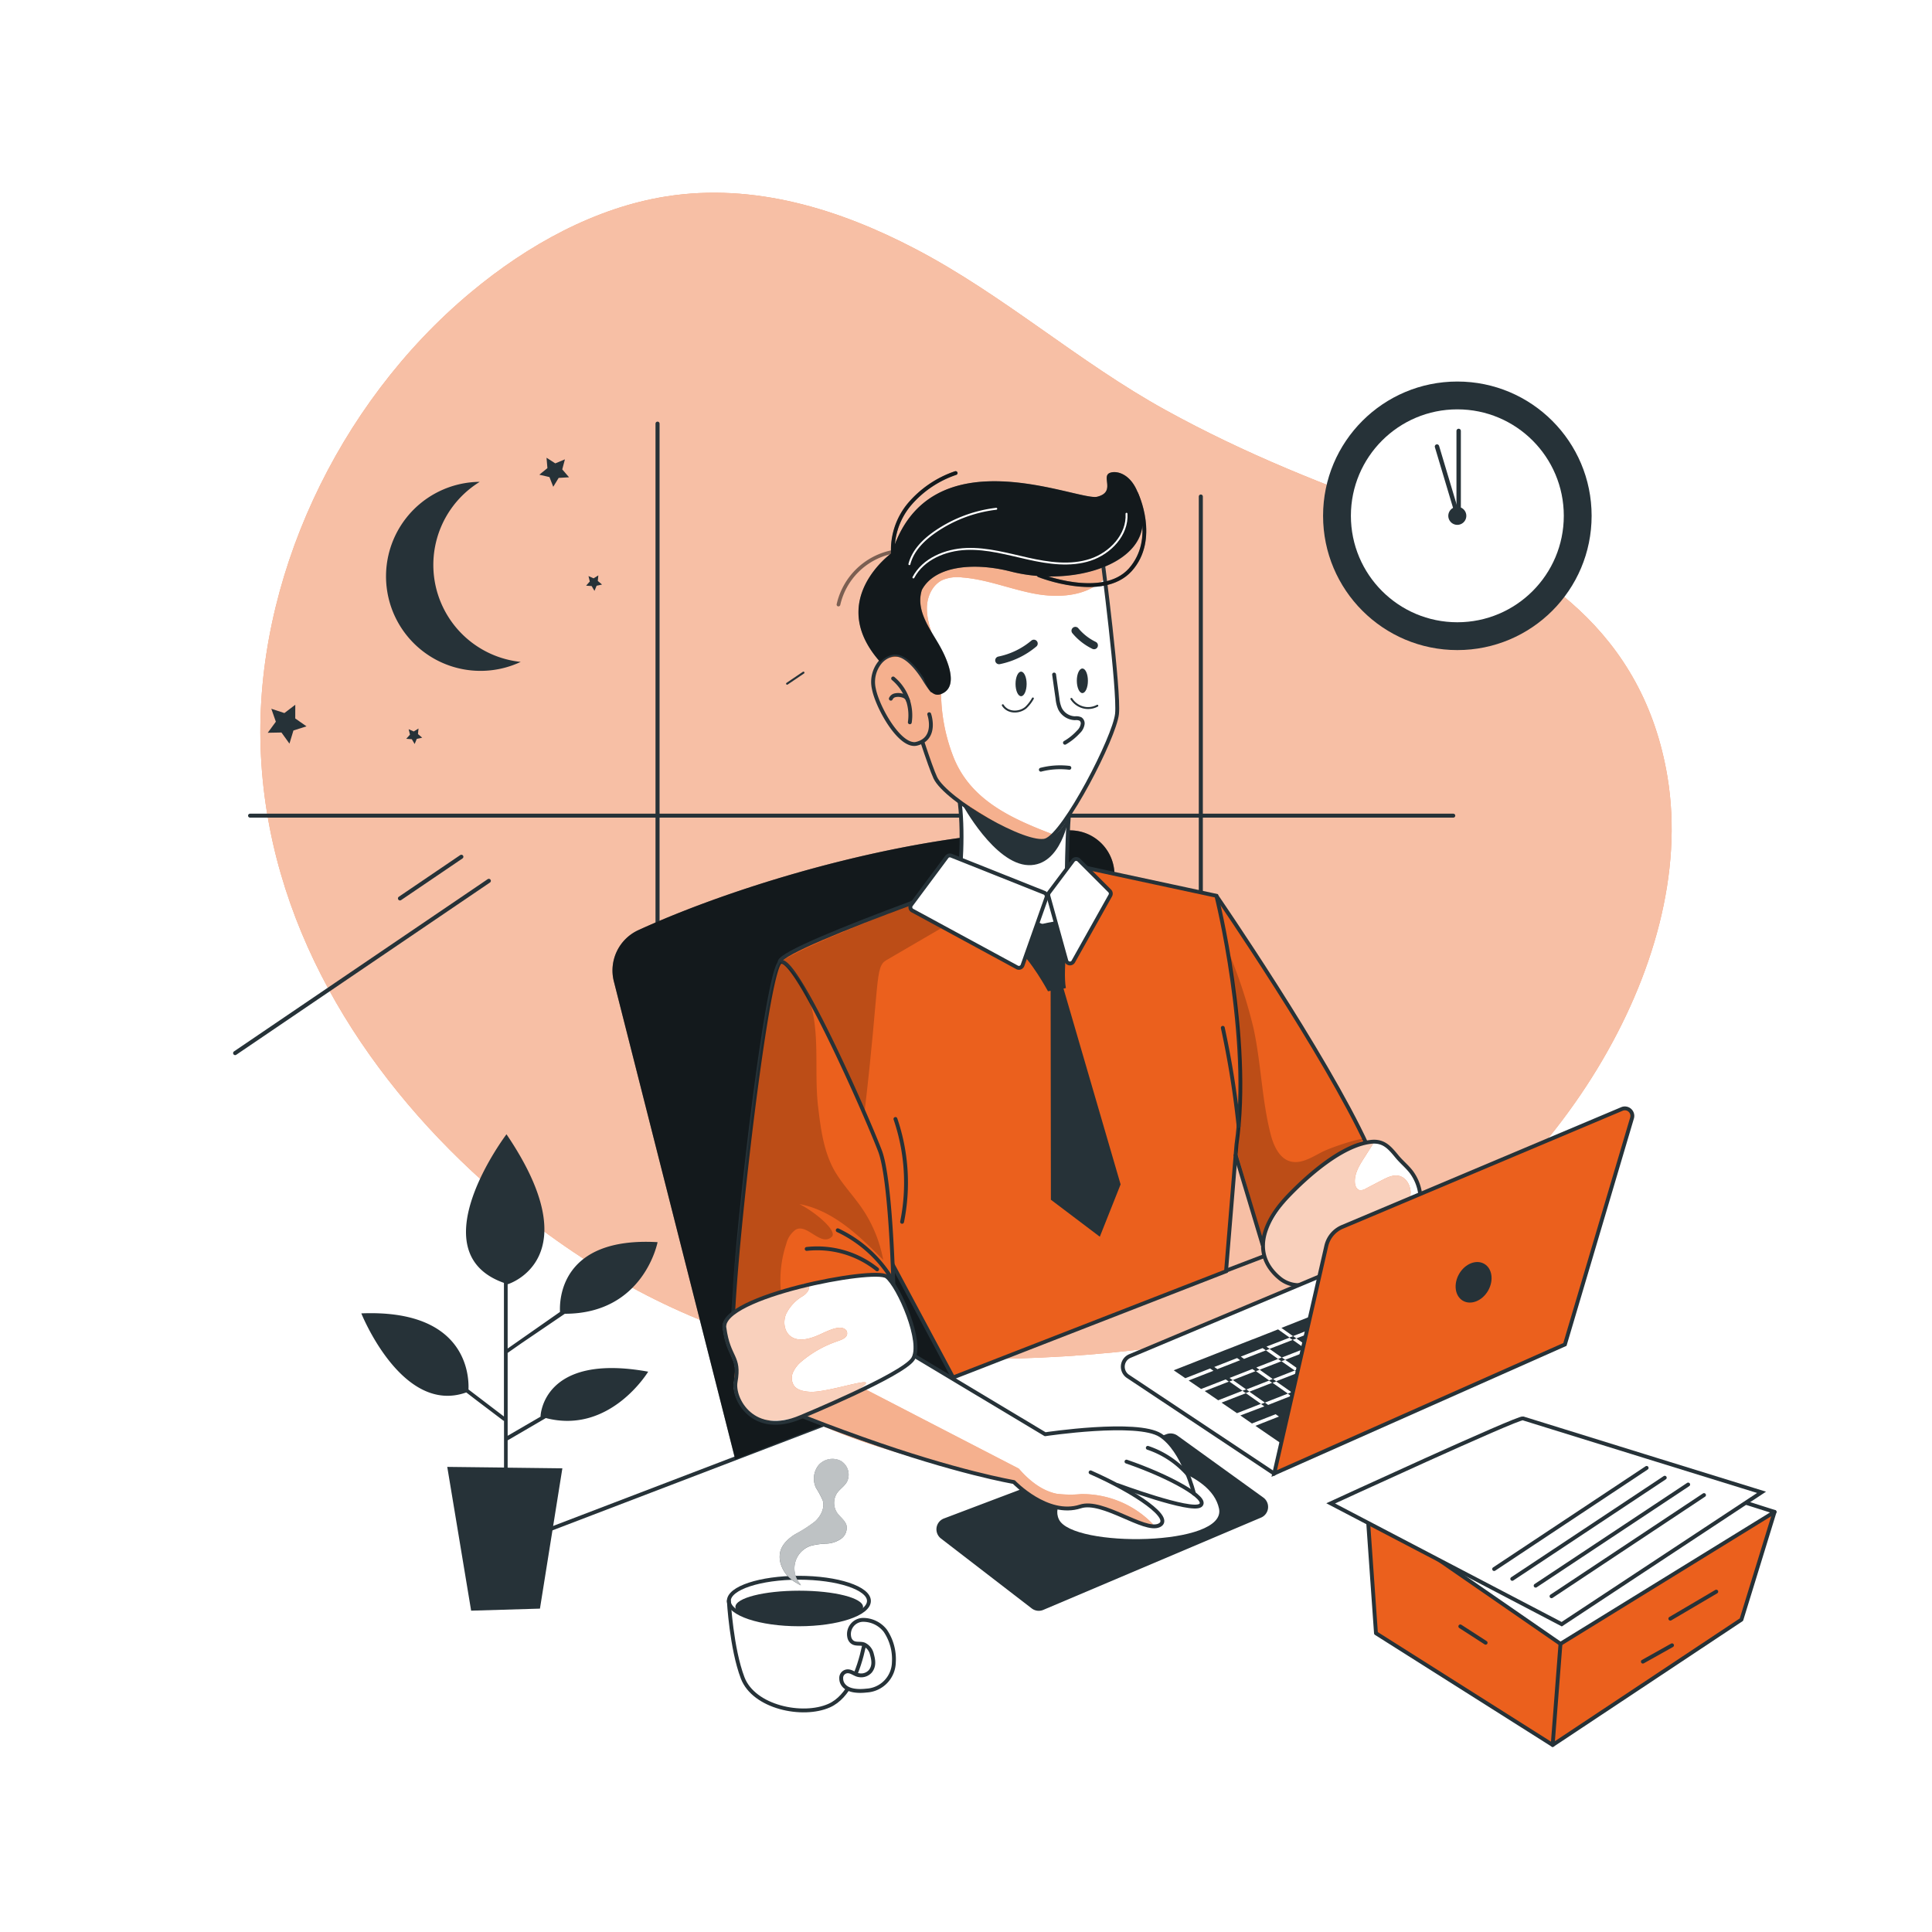 <svg class="animated" id="freepik_stories-working-late" xmlns="http://www.w3.org/2000/svg" viewBox="0 0 500 500" version="1.1" xmlns:xlink="http://www.w3.org/1999/xlink" xmlns:svgjs="http://svgjs.com/svgjs"><style>svg#freepik_stories-working-late:not(.animated) .animable {opacity: 0;}svg#freepik_stories-working-late.animated #freepik--background-simple--inject-12 {animation: 6s Infinite  linear floating;animation-delay: 0s;}            @keyframes floating {                0% {                    opacity: 1;                    transform: translateY(0px);                }                50% {                    transform: translateY(-10px);                }                100% {                    opacity: 1;                    transform: translateY(0px);                }            }        </style><g id="freepik--background-simple--inject-12" class="animable animator-active" style="transform-origin: 250.001px 200.801px;"><path d="M431.53,201c-6.18-37-33.08-55.83-65.62-67.22-22.56-7.9-43.62-16.27-64.32-27.69-22.53-12.43-41.84-29.75-64.76-41.71-19.41-10.14-41.58-17.16-64.45-13.54-18.22,2.89-35.71,12.44-50.58,24.86-34.74,29-55.85,74.8-54.35,117.9,1.56,45,26.07,83.84,57.57,112.17,19.44,17.49,42.15,31.68,67.4,39.94,22.18,7.25,113.16,12.59,162.17-12.68C400.45,309.35,439.76,250.35,431.53,201Z" style="fill: rgb(235, 96, 29); transform-origin: 250.001px 200.801px;" id="elom1wemvw3h" class="animable"></path><g id="el71p6zpldm76"><path d="M431.53,201c-6.18-37-33.08-55.83-65.62-67.22-22.56-7.9-43.62-16.27-64.32-27.69-22.53-12.43-41.84-29.75-64.76-41.71-19.41-10.14-41.58-17.16-64.45-13.54-18.22,2.89-35.71,12.44-50.58,24.86-34.74,29-55.85,74.8-54.35,117.9,1.56,45,26.07,83.84,57.57,112.17,19.44,17.49,42.15,31.68,67.4,39.94,22.18,7.25,113.16,12.59,162.17-12.68C400.45,309.35,439.76,250.35,431.53,201Z" style="fill: rgb(255, 255, 255); opacity: 0.6; transform-origin: 250.001px 200.801px;" class="animable"></path></g></g><g id="freepik--table-line--inject-12" class="animable" style="transform-origin: 228.485px 362.815px;"><line id="freepik--table-line--inject-12" x1="127.2" y1="401.55" x2="329.77" y2="324.08" style="fill: none; stroke: rgb(38, 50, 56); stroke-linecap: round; stroke-linejoin: round; transform-origin: 228.485px 362.815px;" class="animable"></line></g><g id="freepik--Night--inject-12" class="animable" style="transform-origin: 112.55px 155.505px;"><g id="freepik--night--inject-12" class="animable" style="transform-origin: 112.55px 155.505px;"><path d="M134.76,171.3a24.46,24.46,0,1,1-10.6-46.6,25.24,25.24,0,0,0,10.6,46.6Z" style="fill: rgb(38, 50, 56); transform-origin: 117.332px 149.16px;" id="elvd8mw65sowg" class="animable"></path><polygon points="143.18 125.98 142.2 123.47 139.58 122.85 141.67 121.15 141.44 118.46 143.71 119.92 146.2 118.88 145.51 121.48 147.27 123.52 144.58 123.68 143.18 125.98" style="fill: rgb(38, 50, 56); transform-origin: 143.425px 122.22px;" id="el44c70oava1w" class="animable"></polygon><polygon points="155.81 151.28 154.4 151.59 153.85 152.92 153.12 151.67 151.68 151.57 152.64 150.49 152.3 149.09 153.62 149.67 154.85 148.91 154.71 150.35 155.81 151.28" style="fill: rgb(38, 50, 56); transform-origin: 153.745px 150.915px;" id="elqad5813zdnn" class="animable"></polygon><polygon points="109.27 190.91 107.86 191.22 107.31 192.55 106.58 191.31 105.14 191.2 106.1 190.12 105.76 188.72 107.08 189.3 108.31 188.54 108.17 189.98 109.27 190.91" style="fill: rgb(38, 50, 56); transform-origin: 107.205px 190.545px;" id="elb0zgv7xs9yd" class="animable"></polygon><polygon points="74.91 192.45 72.84 189.57 69.29 189.64 71.39 186.78 70.22 183.43 73.6 184.54 76.42 182.39 76.41 185.94 79.32 187.97 75.94 189.05 74.91 192.45" style="fill: rgb(38, 50, 56); transform-origin: 74.305px 187.42px;" id="elnzupe3wq8q" class="animable"></polygon></g></g><g id="freepik--Paper--inject-12" class="animable" style="transform-origin: 401.82px 409.332px;"><g id="freepik--paper--inject-12" class="animable" style="transform-origin: 401.82px 409.332px;"><polygon points="354.06 392.99 356.1 422.68 401.75 451.45 450.87 419.35 459.1 391.97 397.06 372.15 354.06 392.99" style="fill: rgb(235, 96, 29); transform-origin: 406.58px 411.8px;" id="ellb5xvkir39d" class="animable"></polygon><polygon points="352.57 389.99 389.64 369.18 459.26 391.28 403.85 425.42 352.57 389.99" style="fill: rgb(255, 255, 255); stroke: rgb(38, 50, 56); stroke-linecap: round; stroke-linejoin: round; transform-origin: 405.915px 397.3px;" id="elslqbs2s12m" class="animable"></polygon><polyline points="353.76 389.46 356.1 422.68 401.83 451.6 403.85 425.42" style="fill: none; stroke: rgb(38, 50, 56); stroke-linecap: round; stroke-linejoin: round; transform-origin: 378.805px 420.53px;" id="elyfqvpcoc35a" class="animable"></polyline><polyline points="401.83 451.6 450.68 419.16 459.26 391.28" style="fill: none; stroke: rgb(38, 50, 56); stroke-linecap: round; stroke-linejoin: round; transform-origin: 430.545px 421.44px;" id="elbmfix1vyizn" class="animable"></polyline><path d="M344.38,389.07l59.79,31.27,51.72-34.13s-60.58-18.75-61.75-19.14S344.38,389.07,344.38,389.07Z" style="fill: rgb(255, 255, 255); stroke: rgb(38, 50, 56); stroke-miterlimit: 10; transform-origin: 400.135px 393.702px;" id="elnnfqkx6r11j" class="animable"></path><line x1="401.53" y1="413.11" x2="441" y2="386.92" style="fill: none; stroke: rgb(38, 50, 56); stroke-linecap: round; stroke-linejoin: round; transform-origin: 421.265px 400.015px;" id="elvsluiujzkjh" class="animable"></line><line x1="397.42" y1="410.37" x2="436.9" y2="384.19" style="fill: none; stroke: rgb(38, 50, 56); stroke-linecap: round; stroke-linejoin: round; transform-origin: 417.16px 397.28px;" id="elfdx9bet6zc7" class="animable"></line><line x1="391.37" y1="408.61" x2="430.84" y2="382.43" style="fill: none; stroke: rgb(38, 50, 56); stroke-linecap: round; stroke-linejoin: round; transform-origin: 411.105px 395.52px;" id="elzhk84zca91j" class="animable"></line><line x1="386.68" y1="406.07" x2="426.15" y2="379.89" style="fill: none; stroke: rgb(38, 50, 56); stroke-linecap: round; stroke-linejoin: round; transform-origin: 406.415px 392.98px;" id="elo6b57a13k5" class="animable"></line><line x1="384.48" y1="425.14" x2="377.93" y2="420.91" style="fill: none; stroke: rgb(38, 50, 56); stroke-linecap: round; stroke-linejoin: round; transform-origin: 381.205px 423.025px;" id="elw0v749kqdfm" class="animable"></line><line x1="432.28" y1="418.91" x2="444.17" y2="411.91" style="fill: none; stroke: rgb(38, 50, 56); stroke-linecap: round; stroke-linejoin: round; transform-origin: 438.225px 415.41px;" id="eltfy82v4nmk" class="animable"></line><line x1="425.17" y1="430.03" x2="432.72" y2="425.8" style="fill: none; stroke: rgb(38, 50, 56); stroke-linecap: round; stroke-linejoin: round; transform-origin: 428.945px 427.915px;" id="eljcw5exgukd" class="animable"></line></g></g><g id="freepik--Plant--inject-12" class="animable" style="transform-origin: 131.845px 355.195px;"><path id="freepik--plant--inject-12" d="M139.89,366.58l.09,0-8.6,5V350.13l3.54-2.48L146.18,340c20.46,0,24-18.53,24-18.53-25.16-1.44-25.41,15-25.25,18.05L131.38,349V332.35l.05,0s21.51-6.53-.35-38.8c0,0-23.13,30.5-.66,38.46v34.58l-9.18-7c.16-3.42-.37-20.8-27.73-19.69,0,0,10.54,26.4,27.16,20.46l2.6,2,7,5.3a.48.48,0,0,0,.17.05V379.8l-14.69-.17,6.18,37.21,17.81-.53L145.54,380l-14.16-.17v-7.07l9.89-5.77c16.62,4.33,26.48-12,26.48-12C140.25,350,139.89,366.58,139.89,366.58Z" style="fill: rgb(38, 50, 56); transform-origin: 131.845px 355.195px;" class="animable"></path></g><g id="freepik--Coffee--inject-12" class="animable" style="transform-origin: 209.989px 410.096px;"><g id="freepik--coffee--inject-12" class="animable" style="transform-origin: 209.989px 410.096px;"><path d="M224.88,414.32c0,3.34-8.11,6.05-18.13,6.05s-18.13-2.71-18.13-6.05,8.12-6,18.13-6S224.88,411,224.88,414.32Z" style="fill: none; stroke: rgb(38, 50, 56); stroke-linecap: round; stroke-linejoin: round; transform-origin: 206.75px 414.345px;" id="eleaovsbj3scr" class="animable"></path><path d="M188.62,414.32s.67,12.31,3.58,19.92,15.53,10.22,22.39,7.17c5.09-2.26,7.66-9.16,9-15.42" style="fill: none; stroke: rgb(38, 50, 56); stroke-linecap: round; stroke-linejoin: round; transform-origin: 206.105px 428.488px;" id="el9cm6z7rmh0i" class="animable"></path><path d="M217.88,435.36c.93,2.37,4.28,2.4,6.37,2.16a7.49,7.49,0,0,0,7.08-7.3,13.12,13.12,0,0,0-2.2-8.16,7.26,7.26,0,0,0-5.71-2.84,3.69,3.69,0,0,0-3.65,4.36,2.23,2.23,0,0,0,.54,1.16c.92,1,2.24.42,3.34.85a3.69,3.69,0,0,1,2,2.54c.43,1.56.65,3-.36,4.34a3.15,3.15,0,0,1-3,1.06c-1-.13-1.84-1-2.88-1a1.7,1.7,0,0,0-1.7,1.84A2.8,2.8,0,0,0,217.88,435.36Z" style="fill: rgb(255, 255, 255); stroke: rgb(38, 50, 56); stroke-linecap: round; stroke-linejoin: round; transform-origin: 224.531px 428.419px;" id="el4xu5jy7rd5j" class="animable"></path><ellipse cx="206.84" cy="415.88" rx="16.52" ry="4.21" style="fill: rgb(38, 50, 56); transform-origin: 206.84px 415.88px;" id="elqymz6m03ieh" class="animable"></ellipse><path d="M202.17,405.1a6.25,6.25,0,0,1-.26-3.45c.47-2,2.12-3.49,3.85-4.58a36,36,0,0,0,5.16-3.32c1.51-1.37,2.6-3.49,2-5.45a22.71,22.71,0,0,0-1.73-3.22,5.58,5.58,0,0,1,.68-5.92,4.76,4.76,0,0,1,5.72-1.09,4.15,4.15,0,0,1,1.59,5.44c-.64,1.12-1.81,1.83-2.55,2.89a4.62,4.62,0,0,0,0,5.08c.76,1.11,2,1.91,2.42,3.2a3.46,3.46,0,0,1-1.36,3.54,7.17,7.17,0,0,1-3.75,1.27,19.36,19.36,0,0,0-4,.53,6.16,6.16,0,0,0-3,9.72c.75.95.06.41-1.12-.26A8.33,8.33,0,0,1,202.17,405.1Z" style="fill: rgb(38, 50, 56); transform-origin: 210.702px 393.903px;" id="elr0r8z8mifj" class="animable"></path><g id="elqdnnhry4iwm"><path d="M202.18,405.09a6.16,6.16,0,0,1-.26-3.45c.47-2,2.12-3.49,3.85-4.58a37.39,37.39,0,0,0,5.15-3.32c1.52-1.37,2.6-3.49,2-5.45a20.85,20.85,0,0,0-1.73-3.22,5.56,5.56,0,0,1,.69-5.92,4.73,4.73,0,0,1,5.72-1.09,4.15,4.15,0,0,1,1.59,5.44c-.65,1.12-1.82,1.83-2.55,2.89a4.58,4.58,0,0,0,0,5.08c.76,1.11,2,1.91,2.41,3.2a3.44,3.44,0,0,1-1.35,3.53,7.16,7.16,0,0,1-3.76,1.28,20.17,20.17,0,0,0-4,.52,6.18,6.18,0,0,0-3,9.73c.76.95.06.41-1.12-.27A8.3,8.3,0,0,1,202.18,405.09Z" style="fill: rgb(255, 255, 255); opacity: 0.7; transform-origin: 210.71px 393.889px;" class="animable"></path></g></g></g><g id="freepik--Window--inject-12" class="animable" style="transform-origin: 218.48px 210.25px;"><g id="freepik--window--inject-12" class="animable" style="transform-origin: 218.48px 210.25px;"><line x1="310.77" y1="310.86" x2="310.77" y2="128.5" style="fill: none; stroke: rgb(38, 50, 56); stroke-linecap: round; stroke-linejoin: round; stroke-width: 1.05px; transform-origin: 310.77px 219.68px;" id="elh7omesrd98g" class="animable"></line><line x1="170.17" y1="290.86" x2="170.17" y2="109.64" style="fill: none; stroke: rgb(38, 50, 56); stroke-linecap: round; stroke-linejoin: round; stroke-width: 1.05px; transform-origin: 170.17px 200.25px;" id="el61jluh7mmdt" class="animable"></line><line x1="64.71" y1="211.09" x2="376.11" y2="211.09" style="fill: none; stroke: rgb(38, 50, 56); stroke-linecap: round; stroke-linejoin: round; stroke-width: 1.021px; transform-origin: 220.41px 211.09px;" id="elq8hbr7j5ck" class="animable"></line><line x1="207.93" y1="174.08" x2="203.7" y2="176.94" style="fill: none; stroke: rgb(38, 50, 56); stroke-linecap: round; stroke-linejoin: round; stroke-width: 0.525px; transform-origin: 205.815px 175.51px;" id="elv2v0by5ozhg" class="animable"></line><line x1="126.51" y1="227.96" x2="60.85" y2="272.54" style="fill: none; stroke: rgb(38, 50, 56); stroke-linecap: round; stroke-linejoin: round; stroke-width: 1.05px; transform-origin: 93.68px 250.25px;" id="el8gueo6i64c4" class="animable"></line><line x1="119.4" y1="221.73" x2="103.51" y2="232.51" style="fill: none; stroke: rgb(38, 50, 56); stroke-linecap: round; stroke-linejoin: round; stroke-width: 1.05px; transform-origin: 111.455px 227.12px;" id="elzqpw23j2fsm" class="animable"></line></g></g><g id="freepik--Clock--inject-12" class="animable" style="transform-origin: 377.16px 133.49px;"><g id="freepik--clock--inject-12" class="animable" style="transform-origin: 377.16px 133.49px;"><g id="elc8madr0b6fo"><circle cx="377.16" cy="133.49" r="34.75" style="fill: rgb(38, 50, 56); transform-origin: 377.16px 133.49px; transform: rotate(-80.69deg);" class="animable"></circle></g><circle cx="377.16" cy="133.49" r="27.55" style="fill: rgb(255, 255, 255); transform-origin: 377.16px 133.49px;" id="elmghr1fqwpo8" class="animable"></circle><path d="M379.48,133.49a2.33,2.33,0,1,1-2.32-2.32A2.32,2.32,0,0,1,379.48,133.49Z" style="fill: rgb(38, 50, 56); transform-origin: 377.15px 133.5px;" id="elkt8vgs6n58" class="animable"></path><line x1="377.5" y1="134.17" x2="377.5" y2="111.52" style="fill: none; stroke: rgb(38, 50, 56); stroke-linecap: round; stroke-linejoin: round; stroke-width: 1.137px; transform-origin: 377.5px 122.845px;" id="elcw6ye5hv9bs" class="animable"></line><line x1="377.15" y1="133.14" x2="371.89" y2="115.56" style="fill: none; stroke: rgb(38, 50, 56); stroke-linecap: round; stroke-linejoin: round; stroke-width: 1.137px; transform-origin: 374.52px 124.35px;" id="elbw2in77iav" class="animable"></line></g></g><g id="freepik--Character--inject-12" class="animable" style="transform-origin: 290.481px 269.411px;"><g id="freepik--character--inject-12" class="animable" style="transform-origin: 290.481px 269.411px;"><path d="M190.28,377.69,158.87,254a11.49,11.49,0,0,1,6.33-13.28c27.86-12.73,75-26.38,111.9-25.82a11.51,11.51,0,0,1,11.29,10.6l8.1,102.2a11.52,11.52,0,0,1-7.24,11.62Z" style="fill: rgb(38, 50, 56); transform-origin: 227.52px 296.287px;" id="elptq9r8jot5k" class="animable"></path><g id="elouqo4svtk8"><path d="M190.28,377.69,158.87,254a11.49,11.49,0,0,1,6.33-13.28c27.86-12.73,75-26.38,111.9-25.82a11.51,11.51,0,0,1,11.29,10.6l8.1,102.2a11.52,11.52,0,0,1-7.24,11.62Z" style="opacity: 0.5; transform-origin: 227.52px 296.287px;" class="animable"></path></g><path d="M270,416.64l56.32-23.87a3,3,0,0,0,.59-5.23l-22.18-16a3.07,3.07,0,0,0-2.84-.38l-57.57,21.81a3,3,0,0,0-.78,5.21L267,416.25A3,3,0,0,0,270,416.64Z" style="fill: rgb(38, 50, 56); transform-origin: 285.267px 393.924px;" id="elgz0bmn242gw" class="animable"></path><path d="M295.38,378s18,2.58,20.1,12.41-37.92,10.19-41.43,2.81S289.41,378,295.38,378Z" style="fill: rgb(255, 255, 255); transform-origin: 294.589px 388.162px;" id="el05zyq4znih58" class="animable"></path><path d="M309.41,387s-2.9-13.79-11.12-16.22-27.35.34-27.35.34l-39.8-23.38-25.56,17.6,11.34,4.6-.09.14s1.86.71,4.87,1.8l6.64,2.7.3-.24c10.37,3.59,25.12,8.28,33.75,9.23,0,0,5.31,5.51,10.75,6.56,0,0,3.48.81,5.45.23a9.58,9.58,0,0,1,7,.11c2.78,1.16,12.15,5.54,14.42,4.33s-1.21-5.14-7.58-8.73c0,0,12.74,3.82,15.41,3.82s3.71-.46,3.59-1Z" style="fill: rgb(255, 255, 255); transform-origin: 258.51px 371.375px;" id="elyol27ciikk" class="animable"></path><path d="M223.21,359.16l40.45,20.91c2.6,3,5.87,5.7,9.78,6.51a28.57,28.57,0,0,0,6.34.09,25.4,25.4,0,0,1,18.63,7.81s-1.48.42-4.18-.7-9.71-6-15.64-3.46-16.2-6.79-16.2-6.79-41.66-8.63-55.14-17.62Z" style="fill: rgb(235, 96, 29); transform-origin: 252.83px 376.859px;" id="el6ly4du0x95i" class="animable"></path><g id="el88ejftjol0l"><path d="M223.21,359.16l40.45,20.91c2.6,3,5.87,5.7,9.78,6.51a28.57,28.57,0,0,0,6.34.09,25.4,25.4,0,0,1,18.63,7.81s-1.48.42-4.18-.7-9.71-6-15.64-3.46-16.2-6.79-16.2-6.79-41.66-8.63-55.14-17.62Z" style="fill: rgb(255, 255, 255); opacity: 0.5; transform-origin: 252.83px 376.859px;" class="animable"></path></g><path d="M289.31,384.37s18.87,7,21.33,5.25-7.87-7.5-19.11-11.36" style="fill: none; stroke: rgb(38, 50, 56); stroke-linecap: round; stroke-linejoin: round; transform-origin: 300.158px 384.08px;" id="elbdqulacnzab" class="animable"></path><path d="M297.05,374.7a23.81,23.81,0,0,1,10.24,6.76" style="fill: none; stroke: rgb(38, 50, 56); stroke-linecap: round; stroke-linejoin: round; transform-origin: 302.17px 378.08px;" id="elgk7l4f9z9oe" class="animable"></path><path d="M309,386.55s-2.71-11.25-8.68-15.11-29.83-.26-29.83-.26l-43.25-25.92" style="fill: none; stroke: rgb(38, 50, 56); stroke-linecap: round; stroke-linejoin: round; transform-origin: 268.12px 365.905px;" id="elq5u5fnq63ps" class="animable"></path><path d="M206.36,366c4.32,1.75,9.8,3.85,16.71,6.31,24.57,8.78,39.32,11.24,39.32,11.24s8.66,9.1,17.21,6.32c5.76-1.88,16.5,6.67,20.36,4.91s-5.78-8.47-17.72-13.74" style="fill: none; stroke: rgb(38, 50, 56); stroke-linecap: round; stroke-linejoin: round; transform-origin: 253.592px 380.51px;" id="elzif3xxf780q" class="animable"></path><path d="M327.8,324.49l25.57-29.26s-6.89-12.83-15.46-27.13-18.74-29.94-23.07-35.84c-12.06-5.89,5,66.6,5,66.6Z" style="fill: rgb(235, 96, 29); transform-origin: 331.949px 278.205px;" id="elmo9o56oip8d" class="animable"></path><path d="M353.9,296.56C343,272.84,314.84,231.9,314.84,231.9" style="fill: none; stroke: rgb(38, 50, 56); stroke-linecap: round; stroke-linejoin: round; transform-origin: 334.37px 264.23px;" id="el0s3gjcyhu96o" class="animable"></path><path d="M224.53,315.15l22.13,41.34L317.3,329,320,296.2c4-27.8-5.2-64.37-5.2-64.37l-46-9.89s-66,22.61-67,26.89S224.53,315.15,224.53,315.15Z" style="fill: rgb(235, 96, 29); transform-origin: 261.388px 289.215px;" id="elu5xq8faw89e" class="animable"></path><path d="M224.53,315.15l22.13,41.34L317.3,329,320,296.2c4-27.8-5.2-64.37-5.2-64.37l-46-9.89s-66,22.61-67,26.89S224.53,315.15,224.53,315.15Z" style="fill: none; stroke: rgb(38, 50, 56); stroke-miterlimit: 10; transform-origin: 261.388px 289.215px;" id="el48egbvfql0r" class="animable"></path><g id="elz8wa0rtvtp"><path d="M210.73,260.93c1.69,3.6,10,22.29,13,27,4-33.93,2.61-37.66,5.66-39.44l14.2-8.28-7.42-4.53-.34-1.54S206.68,245.22,202,249C202,249,205.46,249.75,210.73,260.93Z" style="opacity: 0.2; transform-origin: 222.795px 261.035px;" class="animable"></path></g><g id="eld52cmz1p0dc"><path d="M352.29,295.3c3.09-1.8-7.08,1.24-10.26,2.89-2.59,1.34-5.39,3.17-8.19,2.35s-4.27-4.11-5-7c-2.3-9-2.46-18.4-4.44-27.47a125.94,125.94,0,0,0-6.09-18.79s4.47,27.95,1.58,49.95L327,322S326.42,310.44,352.29,295.3Z" style="opacity: 0.2; transform-origin: 335.589px 284.64px;" class="animable"></path></g><path d="M189.69,347.74a54.91,54.91,0,0,0,41.66-10s-.53-31.85-3.62-39.92c-4-10.37-21.93-50.87-25.78-48.82-2.73,1.45-8.36,45.37-11,74.4C189.88,335.44,189.32,345,189.69,347.74Z" style="fill: rgb(235, 96, 29); transform-origin: 210.463px 298.706px;" id="elvm2ttf81i0p" class="animable"></path><path d="M189.69,347.74a54.91,54.91,0,0,0,41.66-10s-.53-31.85-3.62-39.92c-4-10.37-21.93-50.87-25.78-48.82-2.73,1.45-8.36,45.37-11,74.4C189.88,335.44,189.32,345,189.69,347.74Z" style="fill: none; stroke: rgb(38, 50, 56); stroke-miterlimit: 10; transform-origin: 210.463px 298.706px;" id="eluby57qk469m" class="animable"></path><path d="M231.74,289.59a51,51,0,0,1,1.72,26.62" style="fill: none; stroke: rgb(38, 50, 56); stroke-linecap: round; stroke-linejoin: round; transform-origin: 233.109px 302.9px;" id="eln876t79llw" class="animable"></path><path d="M208.77,323.22A24.83,24.83,0,0,1,227,328.51" style="fill: none; stroke: rgb(38, 50, 56); stroke-linecap: round; stroke-linejoin: round; transform-origin: 217.885px 325.79px;" id="elmc8r63wgn3a" class="animable"></path><path d="M216.81,318.39A32.74,32.74,0,0,1,231,331.29" style="fill: none; stroke: rgb(38, 50, 56); stroke-linecap: round; stroke-linejoin: round; transform-origin: 223.905px 324.84px;" id="el87r8bel3khr" class="animable"></path><g id="el0v7y5vqpmxcl"><path d="M208,255.42c4.88,9.21,2.49,20.7,3.73,31.05.67,5.58,1.39,11.31,4.09,16.24,2,3.58,4.89,6.55,7.21,9.91a34.9,34.9,0,0,1,5.54,13.44c-6.21-6.26-13-12.83-21.66-14.44,4.12,2.1,9.85,6.92,8.38,8.44-2.88,2.72-6.43-3.57-9.4-1.8a6.35,6.35,0,0,0-2.39,3.61,30,30,0,0,0-1.38,12.5l-13.24,6.11s8-84.57,13.08-91.51A16.43,16.43,0,0,1,208,255.42Z" style="opacity: 0.2; transform-origin: 208.725px 294.725px;" class="animable"></path></g><path d="M316.46,266a235.25,235.25,0,0,1,4.09,25.47" style="fill: none; stroke: rgb(38, 50, 56); stroke-linecap: round; stroke-linejoin: round; transform-origin: 318.505px 278.735px;" id="elt8ndoemvo4l" class="animable"></path><path d="M206.87,366.73s26.22-10.82,29-15-3.63-18.89-6.79-21.35-43.07,5.15-42,13.23,4.1,7.21,2.89,14C189.18,362.06,194.55,372,206.87,366.73Z" style="fill: rgb(255, 255, 255); transform-origin: 211.806px 349.071px;" id="elymf4ksrg48" class="animable"></path><path d="M223.46,358.65c3.69-2.85-9.18,1.82-13.84,1.55-1.52-.09-3.22-.37-4.13-1.59a3.65,3.65,0,0,1-.25-3.47,7.89,7.89,0,0,1,2.22-2.82,28.65,28.65,0,0,1,8.67-5c1.38-.53,3.65-1,3-2.86-1.32-2-5,.05-7.31,1.06s-5.24,1.84-7.25.28c-1.65-1.28-1.94-3.79-1.14-5.72a10.91,10.91,0,0,1,4.16-4.55,4.38,4.38,0,0,0,1.57-1.51,1.36,1.36,0,0,0-.56-1.87s-19,5.19-20.37,10.08,2.27,11.34,2.27,11.34S188.24,361.67,194,366,214.91,365.27,223.46,358.65Z" style="fill: rgb(235, 96, 29); transform-origin: 206.019px 349.88px;" id="elg3kc84hqpus" class="animable"></path><g id="elbzod5o801ss"><path d="M223.46,358.65c3.69-2.85-9.18,1.82-13.84,1.55-1.52-.09-3.22-.37-4.13-1.59a3.65,3.65,0,0,1-.25-3.47,7.89,7.89,0,0,1,2.22-2.82,28.65,28.65,0,0,1,8.67-5c1.38-.53,3.65-1,3-2.86-1.32-2-5,.05-7.31,1.06s-5.24,1.84-7.25.28c-1.65-1.28-1.94-3.79-1.14-5.72a10.91,10.91,0,0,1,4.16-4.55,4.38,4.38,0,0,0,1.57-1.51,1.36,1.36,0,0,0-.56-1.87s-19,5.19-20.37,10.08,2.27,11.34,2.27,11.34-1.92,8.07,3.84,12.43S214.91,365.27,223.46,358.65Z" style="fill: rgb(255, 255, 255); opacity: 0.7; transform-origin: 206.019px 349.887px;" class="animable"></path></g><path d="M207.25,366.73s26.23-10.82,29-15-3.62-18.89-6.78-21.35-43.08,5.15-42,13.23,4.1,7.21,2.9,14C189.57,362.06,194.93,372,207.25,366.73Z" style="fill: none; stroke: rgb(38, 50, 56); stroke-miterlimit: 10; transform-origin: 212.189px 349.071px;" id="el1y4cbwqyzg5" class="animable"></path><path d="M331,330.65c-.25-.21-.49-.42-.72-.65-6.66-6.49-2.44-14.68,3-20.36,5-5.24,13.92-13.22,21.44-14.12,3.39-.41,4.9,1.47,6.87,3.85,1.13,1.36,2.53,2.49,3.62,3.89a12.21,12.21,0,0,1-.44,15.19c-3.12,3.45-7.41,4.72-11.53,6.47-5,2.11-9.66,5.6-14.74,7.33A7.85,7.85,0,0,1,331,330.65Z" style="fill: rgb(255, 255, 255); transform-origin: 347.256px 314.032px;" id="elnmzb39il9vq" class="animable"></path><path d="M352.4,324.39c4-3.09,8-6.19,10.72-10.43a10.21,10.21,0,0,0,1.94-5.3c0-1.91-1.16-3.93-3-4.35-1.5-.35-3,.39-4.4,1.11l-4.18,2.18a2.43,2.43,0,0,1-1.63.4c-.8-.2-1.16-1.14-1.21-2-.13-2.29,1.15-4.4,2.39-6.33l2.28-3.58a.89.89,0,0,0-1.1-.09,35.92,35.92,0,0,0-19.78,12.64c-8,10.4-8.67,14-6.07,18.9S335.59,337.46,352.4,324.39Z" style="fill: rgb(235, 96, 29); transform-origin: 346.03px 314.286px;" id="elgw9yb3mgbur" class="animable"></path><g id="elwgkusduuxc"><path d="M352.4,324.39c4-3.07,8-6.19,10.72-10.43a10.21,10.21,0,0,0,1.94-5.3c0-1.91-1.16-3.93-3-4.35-1.5-.35-3,.39-4.4,1.11l-4.18,2.18a2.43,2.43,0,0,1-1.63.4c-.8-.2-1.16-1.14-1.21-2-.13-2.29,1.15-4.4,2.39-6.33l2.28-3.58a.89.89,0,0,0-1.1-.09,35.92,35.92,0,0,0-19.78,12.64c-8,10.4-8.67,14-6.07,18.9S335.79,337.16,352.4,324.39Z" style="fill: rgb(255, 255, 255); opacity: 0.7; transform-origin: 346.03px 314.228px;" class="animable"></path></g><path d="M331,330.65c-.25-.21-.49-.42-.72-.65-6.66-6.49-2.44-14.68,3-20.36,5-5.24,13.92-13.22,21.44-14.12,3.39-.41,4.9,1.47,6.87,3.85,1.13,1.36,2.53,2.49,3.62,3.89a12.21,12.21,0,0,1-.44,15.19c-3.12,3.45-7.41,4.72-11.53,6.47-5,2.11-9.66,5.6-14.74,7.33A7.85,7.85,0,0,1,331,330.65Z" style="fill: none; stroke: rgb(38, 50, 56); stroke-miterlimit: 10; transform-origin: 347.256px 314.032px;" id="elrv9lz1arltg" class="animable"></path><path d="M231.17,144.19a18.26,18.26,0,0,1,4.16-13.64,27.1,27.1,0,0,1,12-8.12" style="fill: none; stroke: rgb(38, 50, 56); stroke-linecap: round; stroke-linejoin: round; transform-origin: 239.2px 133.31px;" id="elxlof6k593wo" class="animable"></path><path d="M276.69,210.09c-.63,7.49-.87,25.14-.43,32.65L248,229.56c1-6.79,1.37-19.13-.32-25.78l29,6.31" style="fill: rgb(255, 255, 255); transform-origin: 262.185px 223.26px;" id="ele63c2qzip8i" class="animable"></path><path d="M276.69,210.09c-.63,7.49-.87,25.14-.43,32.65L248,229.56c1-6.79,1.37-19.13-.32-25.78l29,6.31" style="fill: none; stroke: rgb(38, 50, 56); stroke-miterlimit: 10; transform-origin: 262.185px 223.26px;" id="elcwvnah1legh" class="animable"></path><path d="M249,208.09s8.36,15.52,17.14,15.81c8.58.27,10.5-12.51,10.5-12.51s-3.56,6.76-7.43,6.61S249,208.09,249,208.09Z" style="fill: rgb(38, 50, 56); transform-origin: 262.82px 215.997px;" id="elolbdlswcgb" class="animable"></path><path d="M285.6,144.22s-36.52-7.82-46.85,1.73S231,166.14,231,166.14l.94,3.07a3.44,3.44,0,0,0-.78.08c-2.75.65-5.54,4-4.62,8.79s6.78,15.31,11.1,14.19a5.45,5.45,0,0,0,1.4-.57c1.44,4.33,2.71,7.92,3.4,9.38,2.75,5.8,23.68,17.87,28.59,16.2s17.79-26.68,18.42-32.72S285.6,144.22,285.6,144.22Z" style="fill: rgb(255, 255, 255); transform-origin: 257.936px 179.321px;" id="eljosqd52h5q" class="animable"></path><path d="M286,149.57c-4.42,4.69-11.73,5.27-18.07,4.11s-12.42-3.73-18.85-4.23a10,10,0,0,0-5.2.67c-2.64,1.28-4,4.39-4,7.33s1,5.76,2,8.52,2,5.59,2,8.52c0,1.36-.28,2.69-.33,4a46.25,46.25,0,0,0,2.88,16.58c4.29,11.95,15.33,16.77,26.4,21,0,0-4,3.31-11.9-.9-2.77-1.47-13.23-8.52-13.23-8.52a16.32,16.32,0,0,1-6.82-9l-2-6.28a4.42,4.42,0,0,1-5.93-1.08c-2.87-3.23-7.17-9.15-6.81-13.81s1.19-6.68,5.55-7a6,6,0,0,1,5.93,3.38l-3.41-20.28s10.23-9.69,17.58-8.25,24,4.12,28.17,3.05a42.85,42.85,0,0,0,5.75-1.8Z" style="fill: rgb(235, 96, 29); transform-origin: 256.059px 180.745px;" id="elbi7aji08lya" class="animable"></path><g id="elfi47r804i4f"><path d="M286,149.57c-4.42,4.69-11.73,5.27-18.07,4.11s-12.42-3.73-18.85-4.23a10,10,0,0,0-5.2.67c-2.64,1.28-4,4.39-4,7.33s1,5.76,2,8.52,2,5.59,2,8.52c0,1.36-.28,2.69-.33,4a46.25,46.25,0,0,0,2.88,16.58c4.29,11.95,15.32,16.75,26.38,21,0,0-4.1,3.24-10.36-.25-2.74-1.53-14.75-9.15-14.75-9.15a16.32,16.32,0,0,1-6.82-9l-2-6.28a4.42,4.42,0,0,1-5.93-1.08c-2.87-3.23-7.17-9.15-6.81-13.81s.76-6.18,5.12-6.47a7,7,0,0,1,6.36,2.88l-3.41-20.28s10.23-9.69,17.58-8.25,24,4.12,28.17,3.05a42.85,42.85,0,0,0,5.75-1.8Z" style="fill: rgb(255, 255, 255); opacity: 0.5; transform-origin: 256.059px 180.836px;" class="animable"></path></g><path d="M265.69,177c0,1.75-.64,3.18-1.43,3.18s-1.44-1.42-1.44-3.18.64-3.17,1.43-3.18S265.69,175.26,265.69,177Z" style="fill: rgb(38, 50, 56); transform-origin: 264.255px 177px;" id="elpdo5g485sfk" class="animable"></path><path d="M281.55,176.19c0,1.75-.64,3.18-1.43,3.18s-1.43-1.43-1.44-3.18.64-3.18,1.44-3.18S281.55,174.43,281.55,176.19Z" style="fill: rgb(38, 50, 56); transform-origin: 280.115px 176.19px;" id="eldgw330ee3jc" class="animable"></path><path d="M276.75,198.71a20,20,0,0,0-7.38.49" style="fill: none; stroke: rgb(38, 50, 56); stroke-linecap: round; stroke-linejoin: round; transform-origin: 273.06px 198.883px;" id="eltjuu447bsh" class="animable"></path><path d="M259.52,182.51c1.27,2.06,4.2,2.06,5.94.64a10,10,0,0,0,1.85-2.39" style="fill: none; stroke: rgb(38, 50, 56); stroke-linecap: round; stroke-linejoin: round; stroke-width: 0.5px; transform-origin: 263.415px 182.453px;" id="elzyqnnbwpmls" class="animable"></path><path d="M277.28,180.87a5.19,5.19,0,0,0,3.93,2.36,5.08,5.08,0,0,0,2.78-.59" style="fill: none; stroke: rgb(38, 50, 56); stroke-linecap: round; stroke-linejoin: round; stroke-width: 0.5px; transform-origin: 280.635px 182.057px;" id="elsmf4koj5p" class="animable"></path><path d="M258.56,170.9a20.24,20.24,0,0,0,9-4.35" style="fill: none; stroke: rgb(38, 50, 56); stroke-linecap: round; stroke-linejoin: round; stroke-width: 2px; transform-origin: 263.06px 168.725px;" id="eluds8lm0gqgo" class="animable"></path><path d="M278.3,163.23a14.54,14.54,0,0,0,4.84,3.79" style="fill: none; stroke: rgb(38, 50, 56); stroke-linecap: round; stroke-linejoin: round; stroke-width: 2px; transform-origin: 280.72px 165.125px;" id="ela6yq2oe2x8g" class="animable"></path><path d="M272.8,174.57q.43,3.1.88,6.21a8.61,8.61,0,0,0,.64,2.61,4.5,4.5,0,0,0,3.9,2.49,2.67,2.67,0,0,1,1.41.2,1.36,1.36,0,0,1,.57,1.23,3.43,3.43,0,0,1-1.1,2.1,14.56,14.56,0,0,1-3.49,2.81" style="fill: none; stroke: rgb(38, 50, 56); stroke-linecap: round; stroke-linejoin: round; transform-origin: 276.503px 183.395px;" id="ele9nxfgutw47" class="animable"></path><path d="M231.14,175.59a12.4,12.4,0,0,1,4.32,11.34" style="fill: none; stroke: rgb(38, 50, 56); stroke-linecap: round; stroke-linejoin: round; transform-origin: 233.367px 181.26px;" id="el4eka0kgjnf" class="animable"></path><path d="M230.55,180.82a1.56,1.56,0,0,1,1.14-.89,3.57,3.57,0,0,1,1.49,0,3.24,3.24,0,0,1,1,.33,2,2,0,0,1,.82,1.07" style="fill: none; stroke: rgb(38, 50, 56); stroke-linecap: round; stroke-linejoin: round; transform-origin: 232.775px 180.591px;" id="elpn16ds68uya" class="animable"></path><path d="M240.48,184.84s2.18,6.24-3.22,7.63c-4.31,1.12-10.17-9.39-11.1-14.19a8,8,0,0,1,1.65-6.93,5.75,5.75,0,0,1,3-1.85c3.19-.76,6.37,3.11,8.38,6.29a28.45,28.45,0,0,0,2,2.92" style="fill: none; stroke: rgb(38, 50, 56); stroke-linecap: round; stroke-linejoin: round; transform-origin: 233.572px 180.978px;" id="elaath7m8yyvj" class="animable"></path><path d="M238.67,191.89c1.44,4.35,2.7,7.93,3.39,9.39,2.75,5.81,23.68,17.87,28.59,16.2s17.79-26.68,18.43-32.72-3.82-40.34-3.82-40.34-36.52-7.82-46.85,1.73-7.79,20.19-7.79,20.19" style="fill: none; stroke: rgb(38, 50, 56); stroke-miterlimit: 10; transform-origin: 259.743px 179.521px;" id="el6d5aijajx6l" class="animable"></path><path d="M294.06,127.74s5.64,11.74-1.56,19.73-23.66,1.41-23.66,1.41" style="fill: none; stroke: rgb(38, 50, 56); stroke-linecap: round; stroke-linejoin: round; transform-origin: 282.501px 139.584px;" id="elovlr3gpjwo9" class="animable"></path><path d="M287.21,122.39c-2.28.93,1.62,4.93-3.24,6.16s-43.44-16.68-53.15,14.52c0,0-17.29,12.28-3,28.28a5.75,5.75,0,0,1,3-1.85c3.1-.73,6.18,2.89,8.2,6,.9,2.6,2.31,4.93,4.46,4.14,3.92-1.42,2.6-6.33,1-9.92-.51-1.14-1.06-2.14-1.47-2.86-2.46-4.28-6.1-9-4.44-14.19,3.32-6.23,13.41-7.21,23-4.76,15.88,4.05,34.46-1.75,34.17-13.19S289.49,121.46,287.21,122.39Z" style="fill: rgb(38, 50, 56); transform-origin: 258.953px 150.988px;" id="ellrm5u7asbnk" class="animable"></path><g id="el3fkua0evjj4"><path d="M294.49,127.53a.6.6,0,0,0-.09-.13c-1.94-4.89-5.53-5.69-7.19-5-2.28.93,1.62,4.93-3.24,6.16s-41.62-15.83-52.4,12.39a18.36,18.36,0,0,1,4.13-10.09,26.57,26.57,0,0,1,11.77-8,.48.48,0,0,0-.32-.9A27.47,27.47,0,0,0,235,130.25a19,19,0,0,0-4.4,12.19,18.37,18.37,0,0,0-14.07,13.92.48.48,0,0,0,.36.57h.1a.48.48,0,0,0,.47-.37,17.46,17.46,0,0,1,12.88-13.1c-2.76,2.22-15.28,13.55-2.49,27.88a5.75,5.75,0,0,1,3-1.85c3.1-.73,6.18,2.89,8.2,6,.9,2.6,2.31,4.93,4.46,4.14,3.92-1.42,2.6-6.33,1-9.92-.51-1.14-1.06-2.14-1.47-2.86-2.46-4.28-6.1-9-4.44-14.19,3.32-6.23,13.41-7.21,23-4.76a41.33,41.33,0,0,0,6.88,1.14.53.53,0,0,0,.26.27,40,40,0,0,0,13.08,2.6c4.08,0,8.26-1,11.11-4.14C300.18,139.66,294.55,127.65,294.49,127.53Zm-2.35,19.62c-5.35,5.94-16.21,3.48-20.89,2,12.21.19,23.47-4.79,24.38-13.12A14.68,14.68,0,0,1,292.14,147.15Z" style="opacity: 0.5; transform-origin: 256.574px 150.866px;" class="animable"></path></g><path d="M236.39,149.44c2.55-4.8,8.28-7.16,13.71-7.37s10.75,1.34,16,2.51,10.93,2,16.1.29,9.68-6.49,9.34-11.91" style="fill: none; stroke: rgb(255, 255, 255); stroke-linecap: round; stroke-linejoin: round; stroke-width: 0.5px; transform-origin: 263.974px 141.2px;" id="elvby63tkmdui" class="animable"></path><path d="M235.35,146c.91-3.58,3.75-6.36,6.8-8.45a35.1,35.1,0,0,1,15.68-5.88" style="fill: none; stroke: rgb(255, 255, 255); stroke-linecap: round; stroke-linejoin: round; stroke-width: 0.5px; transform-origin: 246.59px 138.835px;" id="elyb55o6ocq9i" class="animable"></path><path d="M265.26,240.17c.4-.4,11.59-2.45,11.59-2.45s-1.91,13.23-1,18l-4.63.82s-4.5-8.32-8.05-10.91S265.26,240.17,265.26,240.17Z" style="fill: rgb(38, 50, 56); transform-origin: 269.424px 247.13px;" id="elqqni92pfzvr" class="animable"></path><polygon points="271.9 254.34 271.97 310.49 284.63 320.06 290.01 306.52 274.44 253.12 271.9 254.34" style="fill: rgb(38, 50, 56); transform-origin: 280.955px 286.59px;" id="elfctupmohn7" class="animable"></polygon><path d="M271.49,231l6.19-8.25a1,1,0,0,1,1.57-.12l7.91,7.91a1,1,0,0,1,.17,1.25l-9.5,16.94a1,1,0,0,1-1.91-.24l-4.6-16.59A1.07,1.07,0,0,1,271.49,231Z" style="fill: rgb(255, 255, 255); transform-origin: 279.381px 235.823px;" id="el1y76zjca001" class="animable"></path><path d="M271.49,231l6.19-8.25a1,1,0,0,1,1.57-.12l7.91,7.91a1,1,0,0,1,.17,1.25l-9.5,16.94a1,1,0,0,1-1.91-.24l-4.6-16.59A1.07,1.07,0,0,1,271.49,231Z" style="fill: none; stroke: rgb(38, 50, 56); stroke-linecap: round; stroke-linejoin: round; transform-origin: 279.381px 235.823px;" id="el9r49vb3i72p" class="animable"></path><path d="M246.21,221.46l24,9.56a1,1,0,0,1,.6,1.32l-6.16,17.42a1,1,0,0,1-1.48.57l-27-14.65a1,1,0,0,1-.34-1.54L245,221.81A1,1,0,0,1,246.21,221.46Z" style="fill: rgb(255, 255, 255); transform-origin: 253.242px 235.929px;" id="el57qcaqp8gdi" class="animable"></path><path d="M246.21,221.46l24,9.56a1,1,0,0,1,.6,1.32l-6.16,17.42a1,1,0,0,1-1.48.57l-27-14.65a1,1,0,0,1-.34-1.54L245,221.81A1,1,0,0,1,246.21,221.46Z" style="fill: none; stroke: rgb(38, 50, 56); stroke-linecap: round; stroke-linejoin: round; transform-origin: 253.242px 235.929px;" id="elj9gx1o9yds" class="animable"></path><line x1="326.8" y1="322.27" x2="319.7" y2="298.66" style="fill: none; stroke: rgb(38, 50, 56); stroke-miterlimit: 10; transform-origin: 323.25px 310.465px;" id="elq6e8jm2zdpo" class="animable"></line><path d="M341.39,330.37l-49,20.58a3,3,0,0,0-.49,5.24l37.83,25.15,24.61-24.57Z" style="fill: rgb(255, 255, 255); stroke: rgb(38, 50, 56); stroke-miterlimit: 10; transform-origin: 322.46px 355.855px;" id="elkygfqpbhrt" class="animable"></path><path d="M321,352l-5.89,2.31,3.16,2.23,5.9-2.31Zm0,0-5.89,2.31,3.16,2.23,5.9-2.31Zm0,0-5.89,2.31,3.16,2.23,5.9-2.31Zm4,2.83-5.9,2.3,3.43,2.42,5.91-2.31Zm0,0-5.9,2.3,3.43,2.42,5.91-2.31Zm0,0-5.9,2.3,3.43,2.42,5.91-2.31Zm0,0-5.9,2.3,3.43,2.42,5.91-2.31Zm0,0-5.9,2.3,3.43,2.42,5.91-2.31Zm0,0-5.9,2.3,3.43,2.42,5.91-2.31Zm0,0-5.9,2.3,3.43,2.42,5.91-2.31ZM311.78,360l3.49,2.39,6.29-2.46-3.43-2.41ZM325,354.86l-5.9,2.3,3.43,2.42,5.91-2.31Zm0,0-5.9,2.3,3.43,2.42,5.91-2.31Zm0,0-5.9,2.3,3.43,2.42,5.91-2.31Zm0,0-5.9,2.3,3.43,2.42,5.91-2.31Zm0,0-5.9,2.3,3.43,2.42,5.91-2.31Zm0,0-5.9,2.3,3.43,2.42,5.91-2.31Zm4.28,3-5.9,2.31,3.93,2.76,5.9-2.31Zm1-.38,3.94,2.77.28-.12,1.1-4.72Zm-.84-.59-1,.38.84.59,1-.38Zm-.12,1-5.9,2.31,3.93,2.76,5.9-2.31Zm0,0-5.9,2.31,3.93,2.76,5.9-2.31Zm0,0-5.9,2.31,3.93,2.76,5.9-2.31Zm5.76-3.18.6.42.17-.71Zm-5.64,2.21-1,.38.84.59,1-.38Zm2.21-4.62L326,354.48l3.43,2.41,5.64-2.21Zm-2.21,4.62-1,.38.84.59,1-.38Zm-.12,1-5.9,2.31,3.93,2.76,5.9-2.31Zm.12-1-1,.38.84.59,1-.38Zm-.12,1-5.9,2.31,3.93,2.76,5.9-2.31Zm0,0-5.9,2.31,3.93,2.76,5.9-2.31Zm1-.38,3.94,2.77-1,.37.85.59-5.91,2.32-.84-.6-1,.38.85.59L321,366.32l3,2.08,6.13-2.4.86.6L324.9,369l4,2.75,2.43,1.66.66-2.87.65-2.77.21-.89.25-1.1.24-1,.8-3.44,0-.16.18-.74.06-.28,1.1-4.72Zm-1,.38-5.9,2.31,3.93,2.76,5.9-2.31Zm.12-1-1,.38.84.59,1-.38Zm-.12,1-5.9,2.31,3.93,2.76,5.9-2.31Zm.12-1-1,.38.84.59,1-.38Zm-.12,1-5.9,2.31,3.93,2.76,5.9-2.31Zm.12-1-1,.38.84.59,1-.38Zm-.12,1-5.9,2.31,3.93,2.76,5.9-2.31Zm.12-1-1,.38.84.59,1-.38Zm3.17-5,3.27,2.3.92-3.94Zm-5-2.45-5.65,2.21-.84-.6,5.64-2.2.85.59,1-.38-.85-.59,6-2.33-3-2.13-5.95,2.35-1,.37L318.12,349l-1,.38-5.88,2.32-1,.38-6.48,2.55,3,2.05,6.43-2.52.85.6-6.42,2.51,3.22,2.2,6.37-2.48.84.59,1-.38-.84-.59,5.9-2.31.84.6,1-.38-.85-.6,5.64-2.21Zm-12.5,4.89-.86-.59,5.91-2.31.84.59Zm19.55-8.57-1,.38.85.59,1-.38Zm.84.59,1.88,1.32.51-2.25Zm-3.87-2.72,3,2.13,3.47-1.36.86-3.67Zm-2.22,13.25-1,.38.84.59,1-.38Zm1.36-5.22-3.16-2.22-5.65,2.21-1,.37,3.17,2.23.84.6,1-.38-.85-.6Zm.85.6L326,354.48l3.43,2.41,5.64-2.21Zm5.54-3.69-2.61-1.84-6,2.33,3.16,2.23-.95.37.84.6,1-.37-.84-.6,5.27-2.06Zm-7.75,8.31,5.64-2.21-3.43-2.41L326,354.48Zm1.36-5.22-3.16-2.22-5.65,2.21-1,.37,3.17,2.23.84.6,1-.38-.85-.6Zm-1.48,6.19-5.9,2.31,3.93,2.76,5.9-2.31Zm0,0-5.9,2.31,3.93,2.76,5.9-2.31Zm-4.28-3-5.9,2.3,3.43,2.42,5.91-2.31Zm-2.57,5.68L316.13,363l4,2.73,6.2-2.42Zm.1-1-1,.37.86.59.95-.37Zm6.75-1.72-5.9,2.31,3.93,2.76,5.9-2.31Zm1-.38,3.94,2.77.28-.12,1.1-4.72Zm-.84-.59-1,.38.84.59,1-.38ZM321,352l-5.89,2.31,3.16,2.23,5.9-2.31Zm0,0-5.89,2.31,3.16,2.23,5.9-2.31Zm0,0-5.89,2.31,3.16,2.23,5.9-2.31Z" style="fill: rgb(38, 50, 56); transform-origin: 321.36px 357.085px;" id="elele4u6eo3x" class="animable"></path><path d="M329.77,381.34l13.47-58.88a7.09,7.09,0,0,1,4.16-4.95L419.76,287a1.94,1.94,0,0,1,2.61,2.34L405,347.94Z" style="fill: rgb(235, 96, 29); stroke: rgb(38, 50, 56); stroke-miterlimit: 10; transform-origin: 376.11px 334.095px;" id="elfvu2yx9p31b" class="animable"></path><path d="M384.12,327.08c2.07,1.19,2.51,4.3,1,6.94s-4.44,3.81-6.51,2.62-2.51-4.3-1-6.94S382.05,325.88,384.12,327.08Z" style="fill: rgb(38, 50, 56); transform-origin: 381.365px 331.858px;" id="elejustlodecn" class="animable"></path></g></g><defs>     <filter id="active" height="200%">         <feMorphology in="SourceAlpha" result="DILATED" operator="dilate" radius="2"></feMorphology>                <feFlood flood-color="#32DFEC" flood-opacity="1" result="PINK"></feFlood>        <feComposite in="PINK" in2="DILATED" operator="in" result="OUTLINE"></feComposite>        <feMerge>            <feMergeNode in="OUTLINE"></feMergeNode>            <feMergeNode in="SourceGraphic"></feMergeNode>        </feMerge>    </filter>    <filter id="hover" height="200%">        <feMorphology in="SourceAlpha" result="DILATED" operator="dilate" radius="2"></feMorphology>                <feFlood flood-color="#ff0000" flood-opacity="0.5" result="PINK"></feFlood>        <feComposite in="PINK" in2="DILATED" operator="in" result="OUTLINE"></feComposite>        <feMerge>            <feMergeNode in="OUTLINE"></feMergeNode>            <feMergeNode in="SourceGraphic"></feMergeNode>        </feMerge>            <feColorMatrix type="matrix" values="0   0   0   0   0                0   1   0   0   0                0   0   0   0   0                0   0   0   1   0 "></feColorMatrix>    </filter></defs></svg>
